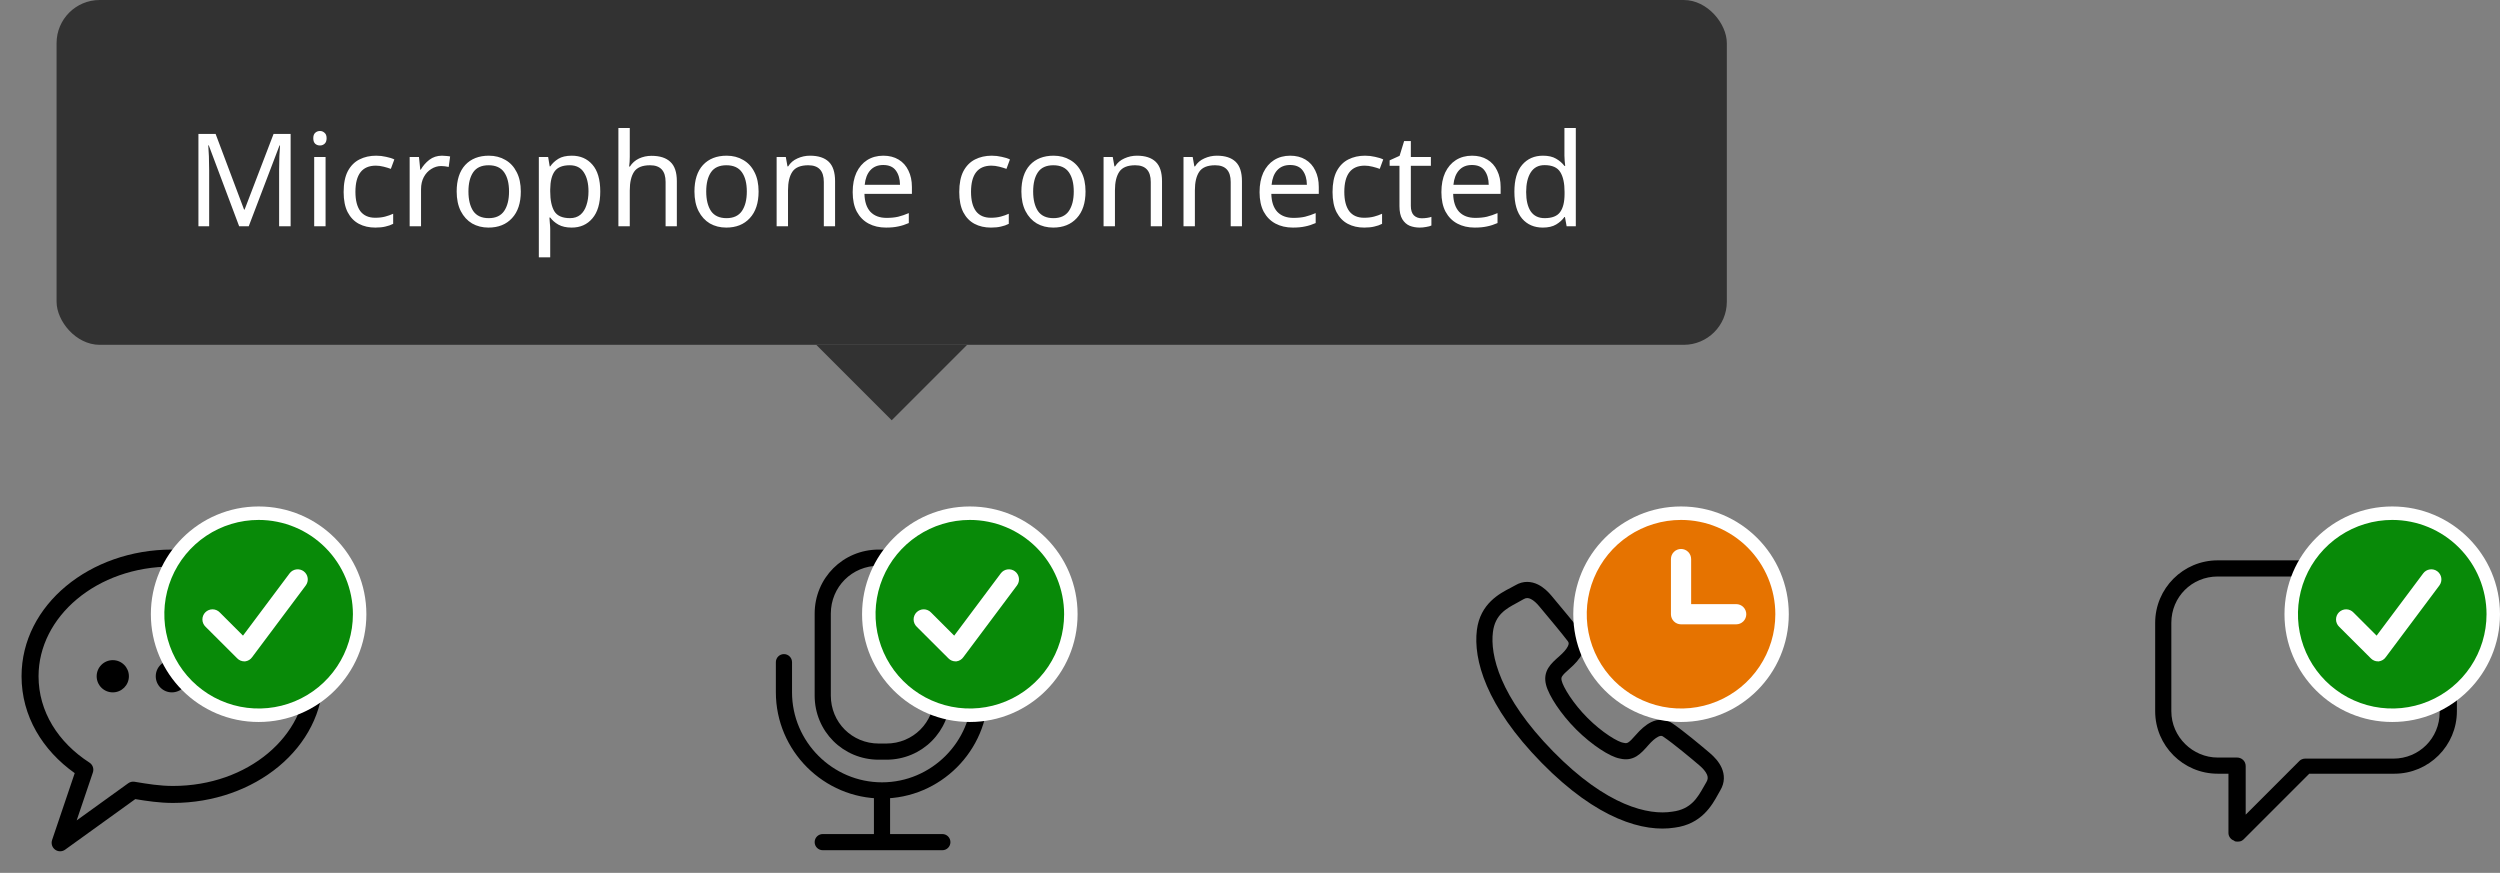 <svg width="232" height="81" viewBox="0 0 232 81" fill="none" xmlns="http://www.w3.org/2000/svg">
<rect x="0" y="0" width="232" height="81" fill="#808080" stroke="none"/>
<rect x="5.25" width="155" height="32" rx="4" fill="#323232"/>
<path d="M22.194 21L19.374 13.488H19.326C19.35 13.736 19.37 14.072 19.386 14.496C19.402 14.912 19.41 15.348 19.41 15.804V21H18.414V12.432H20.01L22.65 19.452H22.698L25.386 12.432H26.97V21H25.902V15.732C25.902 15.316 25.91 14.904 25.926 14.496C25.95 14.088 25.97 13.756 25.986 13.5H25.938L23.082 21H22.194ZM29.697 12.156C29.857 12.156 29.997 12.212 30.117 12.324C30.245 12.428 30.309 12.596 30.309 12.828C30.309 13.06 30.245 13.232 30.117 13.344C29.997 13.448 29.857 13.5 29.697 13.5C29.521 13.5 29.373 13.448 29.253 13.344C29.133 13.232 29.073 13.06 29.073 12.828C29.073 12.596 29.133 12.428 29.253 12.324C29.373 12.212 29.521 12.156 29.697 12.156ZM30.213 14.568V21H29.157V14.568H30.213ZM34.831 21.12C34.255 21.12 33.746 21.004 33.306 20.772C32.867 20.54 32.519 20.18 32.263 19.692C32.014 19.204 31.89 18.58 31.89 17.82C31.89 17.028 32.019 16.384 32.275 15.888C32.538 15.392 32.898 15.028 33.355 14.796C33.81 14.564 34.327 14.448 34.903 14.448C35.222 14.448 35.535 14.484 35.839 14.556C36.151 14.62 36.403 14.7 36.594 14.796L36.27 15.672C36.078 15.6 35.855 15.532 35.599 15.468C35.343 15.404 35.102 15.372 34.879 15.372C33.614 15.372 32.983 16.184 32.983 17.808C32.983 18.584 33.135 19.18 33.438 19.596C33.751 20.004 34.211 20.208 34.819 20.208C35.163 20.208 35.471 20.172 35.742 20.1C36.014 20.028 36.263 19.94 36.486 19.836V20.772C36.27 20.884 36.031 20.968 35.767 21.024C35.511 21.088 35.199 21.12 34.831 21.12ZM41.016 14.448C41.136 14.448 41.264 14.456 41.4 14.472C41.536 14.48 41.66 14.496 41.772 14.52L41.64 15.492C41.536 15.468 41.42 15.448 41.292 15.432C41.164 15.416 41.048 15.408 40.944 15.408C40.616 15.408 40.308 15.5 40.02 15.684C39.732 15.86 39.5 16.112 39.324 16.44C39.156 16.76 39.072 17.136 39.072 17.568V21H38.016V14.568H38.88L39 15.744H39.048C39.248 15.392 39.512 15.088 39.84 14.832C40.176 14.576 40.568 14.448 41.016 14.448ZM48.331 17.772C48.331 18.836 48.059 19.66 47.515 20.244C46.979 20.828 46.251 21.12 45.331 21.12C44.763 21.12 44.255 20.992 43.807 20.736C43.367 20.472 43.019 20.092 42.763 19.596C42.507 19.092 42.379 18.484 42.379 17.772C42.379 16.708 42.643 15.888 43.171 15.312C43.707 14.736 44.439 14.448 45.367 14.448C45.943 14.448 46.455 14.58 46.903 14.844C47.351 15.1 47.699 15.476 47.947 15.972C48.203 16.46 48.331 17.06 48.331 17.772ZM43.471 17.772C43.471 18.532 43.619 19.136 43.915 19.584C44.219 20.024 44.699 20.244 45.355 20.244C46.003 20.244 46.479 20.024 46.783 19.584C47.087 19.136 47.239 18.532 47.239 17.772C47.239 17.012 47.087 16.416 46.783 15.984C46.479 15.552 45.999 15.336 45.343 15.336C44.687 15.336 44.211 15.552 43.915 15.984C43.619 16.416 43.471 17.012 43.471 17.772ZM53.064 14.448C53.856 14.448 54.492 14.724 54.972 15.276C55.46 15.828 55.704 16.66 55.704 17.772C55.704 18.868 55.46 19.7 54.972 20.268C54.492 20.836 53.852 21.12 53.052 21.12C52.556 21.12 52.144 21.028 51.816 20.844C51.496 20.66 51.244 20.44 51.06 20.184H50.988C50.996 20.32 51.008 20.492 51.024 20.7C51.048 20.908 51.06 21.088 51.06 21.24V23.88H50.004V14.568H50.868L51.012 15.444H51.06C51.252 15.164 51.504 14.928 51.816 14.736C52.128 14.544 52.544 14.448 53.064 14.448ZM52.872 15.336C52.216 15.336 51.752 15.52 51.48 15.888C51.208 16.256 51.068 16.816 51.06 17.568V17.772C51.06 18.564 51.188 19.176 51.444 19.608C51.708 20.032 52.192 20.244 52.896 20.244C53.28 20.244 53.6 20.14 53.856 19.932C54.112 19.716 54.3 19.42 54.42 19.044C54.548 18.668 54.612 18.24 54.612 17.76C54.612 17.024 54.468 16.436 54.18 15.996C53.9 15.556 53.464 15.336 52.872 15.336ZM58.443 11.88V14.556C58.443 14.876 58.423 15.176 58.383 15.456H58.455C58.663 15.128 58.943 14.88 59.295 14.712C59.655 14.544 60.043 14.46 60.459 14.46C61.235 14.46 61.819 14.648 62.211 15.024C62.611 15.392 62.811 15.988 62.811 16.812V21H61.767V16.884C61.767 15.852 61.287 15.336 60.327 15.336C59.607 15.336 59.111 15.54 58.839 15.948C58.575 16.348 58.443 16.924 58.443 17.676V21H57.387V11.88H58.443ZM70.397 17.772C70.397 18.836 70.125 19.66 69.581 20.244C69.045 20.828 68.317 21.12 67.397 21.12C66.829 21.12 66.321 20.992 65.873 20.736C65.433 20.472 65.085 20.092 64.829 19.596C64.573 19.092 64.445 18.484 64.445 17.772C64.445 16.708 64.709 15.888 65.237 15.312C65.773 14.736 66.505 14.448 67.433 14.448C68.009 14.448 68.521 14.58 68.969 14.844C69.417 15.1 69.765 15.476 70.013 15.972C70.269 16.46 70.397 17.06 70.397 17.772ZM65.537 17.772C65.537 18.532 65.685 19.136 65.981 19.584C66.285 20.024 66.765 20.244 67.421 20.244C68.069 20.244 68.545 20.024 68.849 19.584C69.153 19.136 69.305 18.532 69.305 17.772C69.305 17.012 69.153 16.416 68.849 15.984C68.545 15.552 68.065 15.336 67.409 15.336C66.753 15.336 66.277 15.552 65.981 15.984C65.685 16.416 65.537 17.012 65.537 17.772ZM75.167 14.448C75.935 14.448 76.515 14.636 76.907 15.012C77.299 15.388 77.495 15.988 77.495 16.812V21H76.451V16.884C76.451 15.852 75.971 15.336 75.011 15.336C74.299 15.336 73.807 15.536 73.535 15.936C73.263 16.336 73.127 16.912 73.127 17.664V21H72.071V14.568H72.923L73.079 15.444H73.139C73.347 15.108 73.635 14.86 74.003 14.7C74.371 14.532 74.759 14.448 75.167 14.448ZM81.973 14.448C82.517 14.448 82.989 14.568 83.389 14.808C83.789 15.048 84.093 15.388 84.301 15.828C84.517 16.26 84.625 16.768 84.625 17.352V17.988H80.221C80.237 18.716 80.421 19.272 80.773 19.656C81.133 20.032 81.633 20.22 82.273 20.22C82.681 20.22 83.041 20.184 83.353 20.112C83.673 20.032 84.001 19.92 84.337 19.776V20.7C84.009 20.844 83.685 20.948 83.365 21.012C83.045 21.084 82.665 21.12 82.225 21.12C81.609 21.12 81.069 20.996 80.605 20.748C80.141 20.5 79.777 20.132 79.513 19.644C79.257 19.156 79.129 18.552 79.129 17.832C79.129 17.128 79.245 16.524 79.477 16.02C79.717 15.516 80.049 15.128 80.473 14.856C80.905 14.584 81.405 14.448 81.973 14.448ZM81.961 15.312C81.457 15.312 81.057 15.476 80.761 15.804C80.473 16.124 80.301 16.572 80.245 17.148H83.521C83.513 16.604 83.385 16.164 83.137 15.828C82.889 15.484 82.497 15.312 81.961 15.312ZM91.959 21.12C91.383 21.12 90.875 21.004 90.435 20.772C89.995 20.54 89.647 20.18 89.391 19.692C89.143 19.204 89.019 18.58 89.019 17.82C89.019 17.028 89.147 16.384 89.403 15.888C89.667 15.392 90.027 15.028 90.483 14.796C90.939 14.564 91.455 14.448 92.031 14.448C92.351 14.448 92.663 14.484 92.967 14.556C93.279 14.62 93.531 14.7 93.723 14.796L93.399 15.672C93.207 15.6 92.983 15.532 92.727 15.468C92.471 15.404 92.231 15.372 92.007 15.372C90.743 15.372 90.111 16.184 90.111 17.808C90.111 18.584 90.263 19.18 90.567 19.596C90.879 20.004 91.339 20.208 91.947 20.208C92.291 20.208 92.599 20.172 92.871 20.1C93.143 20.028 93.391 19.94 93.615 19.836V20.772C93.399 20.884 93.159 20.968 92.895 21.024C92.639 21.088 92.327 21.12 91.959 21.12ZM100.737 17.772C100.737 18.836 100.465 19.66 99.921 20.244C99.385 20.828 98.657 21.12 97.737 21.12C97.169 21.12 96.661 20.992 96.213 20.736C95.773 20.472 95.425 20.092 95.169 19.596C94.913 19.092 94.785 18.484 94.785 17.772C94.785 16.708 95.049 15.888 95.577 15.312C96.113 14.736 96.845 14.448 97.773 14.448C98.349 14.448 98.861 14.58 99.309 14.844C99.757 15.1 100.105 15.476 100.353 15.972C100.609 16.46 100.737 17.06 100.737 17.772ZM95.877 17.772C95.877 18.532 96.025 19.136 96.321 19.584C96.625 20.024 97.105 20.244 97.761 20.244C98.409 20.244 98.885 20.024 99.189 19.584C99.493 19.136 99.645 18.532 99.645 17.772C99.645 17.012 99.493 16.416 99.189 15.984C98.885 15.552 98.405 15.336 97.749 15.336C97.093 15.336 96.617 15.552 96.321 15.984C96.025 16.416 95.877 17.012 95.877 17.772ZM105.507 14.448C106.275 14.448 106.855 14.636 107.247 15.012C107.639 15.388 107.835 15.988 107.835 16.812V21H106.791V16.884C106.791 15.852 106.311 15.336 105.351 15.336C104.639 15.336 104.147 15.536 103.875 15.936C103.603 16.336 103.467 16.912 103.467 17.664V21H102.411V14.568H103.263L103.419 15.444H103.479C103.687 15.108 103.975 14.86 104.343 14.7C104.711 14.532 105.099 14.448 105.507 14.448ZM112.925 14.448C113.693 14.448 114.273 14.636 114.665 15.012C115.057 15.388 115.253 15.988 115.253 16.812V21H114.209V16.884C114.209 15.852 113.729 15.336 112.769 15.336C112.057 15.336 111.565 15.536 111.293 15.936C111.021 16.336 110.885 16.912 110.885 17.664V21H109.829V14.568H110.681L110.837 15.444H110.897C111.105 15.108 111.393 14.86 111.761 14.7C112.129 14.532 112.517 14.448 112.925 14.448ZM119.731 14.448C120.275 14.448 120.747 14.568 121.147 14.808C121.547 15.048 121.851 15.388 122.059 15.828C122.275 16.26 122.383 16.768 122.383 17.352V17.988H117.979C117.995 18.716 118.179 19.272 118.531 19.656C118.891 20.032 119.391 20.22 120.031 20.22C120.439 20.22 120.799 20.184 121.111 20.112C121.431 20.032 121.759 19.92 122.095 19.776V20.7C121.767 20.844 121.443 20.948 121.123 21.012C120.803 21.084 120.423 21.12 119.983 21.12C119.367 21.12 118.827 20.996 118.363 20.748C117.899 20.5 117.535 20.132 117.271 19.644C117.015 19.156 116.887 18.552 116.887 17.832C116.887 17.128 117.003 16.524 117.235 16.02C117.475 15.516 117.807 15.128 118.231 14.856C118.663 14.584 119.163 14.448 119.731 14.448ZM119.719 15.312C119.215 15.312 118.815 15.476 118.519 15.804C118.231 16.124 118.059 16.572 118.003 17.148H121.279C121.271 16.604 121.143 16.164 120.895 15.828C120.647 15.484 120.255 15.312 119.719 15.312ZM126.6 21.12C126.024 21.12 125.516 21.004 125.076 20.772C124.636 20.54 124.288 20.18 124.032 19.692C123.784 19.204 123.66 18.58 123.66 17.82C123.66 17.028 123.788 16.384 124.044 15.888C124.308 15.392 124.668 15.028 125.124 14.796C125.58 14.564 126.096 14.448 126.672 14.448C126.992 14.448 127.304 14.484 127.608 14.556C127.92 14.62 128.172 14.7 128.364 14.796L128.04 15.672C127.848 15.6 127.624 15.532 127.368 15.468C127.112 15.404 126.872 15.372 126.648 15.372C125.384 15.372 124.752 16.184 124.752 17.808C124.752 18.584 124.904 19.18 125.208 19.596C125.52 20.004 125.98 20.208 126.588 20.208C126.932 20.208 127.24 20.172 127.512 20.1C127.784 20.028 128.032 19.94 128.256 19.836V20.772C128.04 20.884 127.8 20.968 127.536 21.024C127.28 21.088 126.968 21.12 126.6 21.12ZM131.934 20.256C132.094 20.256 132.258 20.244 132.426 20.22C132.594 20.196 132.73 20.164 132.834 20.124V20.928C132.722 20.984 132.562 21.028 132.354 21.06C132.146 21.1 131.946 21.12 131.754 21.12C131.418 21.12 131.106 21.064 130.818 20.952C130.538 20.832 130.31 20.628 130.134 20.34C129.958 20.052 129.87 19.648 129.87 19.128V15.384H128.958V14.88L129.882 14.46L130.302 13.092H130.926V14.568H132.786V15.384H130.926V19.104C130.926 19.496 131.018 19.788 131.202 19.98C131.394 20.164 131.638 20.256 131.934 20.256ZM136.606 14.448C137.15 14.448 137.622 14.568 138.022 14.808C138.422 15.048 138.726 15.388 138.934 15.828C139.15 16.26 139.258 16.768 139.258 17.352V17.988H134.854C134.87 18.716 135.054 19.272 135.406 19.656C135.766 20.032 136.266 20.22 136.906 20.22C137.314 20.22 137.674 20.184 137.986 20.112C138.306 20.032 138.634 19.92 138.97 19.776V20.7C138.642 20.844 138.318 20.948 137.998 21.012C137.678 21.084 137.298 21.12 136.858 21.12C136.242 21.12 135.702 20.996 135.238 20.748C134.774 20.5 134.41 20.132 134.146 19.644C133.89 19.156 133.762 18.552 133.762 17.832C133.762 17.128 133.878 16.524 134.11 16.02C134.35 15.516 134.682 15.128 135.106 14.856C135.538 14.584 136.038 14.448 136.606 14.448ZM136.594 15.312C136.09 15.312 135.69 15.476 135.394 15.804C135.106 16.124 134.934 16.572 134.878 17.148H138.154C138.146 16.604 138.018 16.164 137.77 15.828C137.522 15.484 137.13 15.312 136.594 15.312ZM143.175 21.12C142.375 21.12 141.735 20.844 141.255 20.292C140.775 19.732 140.535 18.9 140.535 17.796C140.535 16.692 140.775 15.86 141.255 15.3C141.743 14.732 142.387 14.448 143.187 14.448C143.683 14.448 144.087 14.54 144.399 14.724C144.719 14.908 144.979 15.132 145.179 15.396H145.251C145.235 15.292 145.219 15.14 145.203 14.94C145.187 14.732 145.179 14.568 145.179 14.448V11.88H146.235V21H145.383L145.227 20.136H145.179C144.987 20.408 144.731 20.64 144.411 20.832C144.091 21.024 143.679 21.12 143.175 21.12ZM143.343 20.244C144.023 20.244 144.499 20.06 144.771 19.692C145.051 19.316 145.191 18.752 145.191 18V17.808C145.191 17.008 145.059 16.396 144.795 15.972C144.531 15.54 144.043 15.324 143.331 15.324C142.763 15.324 142.335 15.552 142.047 16.008C141.767 16.456 141.627 17.06 141.627 17.82C141.627 18.588 141.767 19.184 142.047 19.608C142.335 20.032 142.767 20.244 143.343 20.244Z" fill="white"/>
<path d="M75.75 32H89.75L82.75 39L75.75 32Z" fill="#323232"/>
<g clip-path="url(#clip0_8402_499267)">
<path d="M15.95 64.252C16.776 64.252 17.446 63.583 17.446 62.757C17.446 61.931 16.776 61.261 15.95 61.261C15.124 61.261 14.454 61.931 14.454 62.757C14.454 63.583 15.124 64.252 15.95 64.252Z" fill="black"/>
<path d="M10.466 64.252C11.292 64.252 11.962 63.583 11.962 62.757C11.962 61.931 11.292 61.261 10.466 61.261C9.64 61.261 8.97 61.931 8.97 62.757C8.97 63.583 9.64 64.252 10.466 64.252Z" fill="black"/>
<path d="M21.534 64.252C22.36 64.252 23.03 63.583 23.03 62.757C23.03 61.931 22.36 61.261 21.534 61.261C20.708 61.261 20.038 61.931 20.038 62.757C20.038 63.583 20.708 64.252 21.534 64.252Z" fill="black"/>
<path fill-rule="evenodd" clip-rule="evenodd" d="M15.95 52.577C8.965 52.577 3.577 57.239 3.577 62.757C3.577 66.029 5.39 68.891 8.301 70.769C8.605 70.965 8.736 71.342 8.62 71.684L7.115 76.134L11.9 72.686C12.07 72.563 12.283 72.514 12.49 72.548C13.694 72.749 14.829 72.936 16.05 72.936C23.035 72.936 28.423 68.274 28.423 62.757C28.423 57.242 23.039 52.577 15.95 52.577ZM2 62.757C2 56.11 8.377 51 15.95 51C23.618 51 30 56.106 30 62.757C30 69.403 23.623 74.513 16.05 74.513C14.803 74.513 13.648 74.338 12.555 74.157L6.041 78.851C5.763 79.052 5.387 79.049 5.112 78.846C4.836 78.642 4.724 78.284 4.833 77.959L6.934 71.747C3.95 69.629 2 66.456 2 62.757Z" fill="black"/>
<circle cx="24" cy="57" r="10" fill="white"/>
<path d="M24 48.25C22.269 48.25 20.578 48.763 19.139 49.725C17.7 50.686 16.578 52.053 15.916 53.651C15.254 55.25 15.081 57.01 15.418 58.707C15.756 60.404 16.589 61.964 17.813 63.187C19.037 64.411 20.596 65.244 22.293 65.582C23.99 65.919 25.75 65.746 27.349 65.084C28.947 64.422 30.314 63.3 31.275 61.861C32.237 60.422 32.75 58.731 32.75 57C32.75 54.679 31.828 52.454 30.187 50.813C28.546 49.172 26.321 48.25 24 48.25ZM28.375 54.331L23.406 60.975C23.332 61.084 23.235 61.177 23.121 61.246C23.008 61.315 22.882 61.359 22.75 61.375H22.681C22.558 61.376 22.436 61.353 22.322 61.305C22.208 61.258 22.105 61.188 22.019 61.1L19.081 58.169C18.989 58.083 18.915 57.979 18.864 57.864C18.813 57.749 18.785 57.625 18.783 57.499C18.781 57.373 18.804 57.248 18.851 57.132C18.898 57.015 18.968 56.909 19.058 56.82C19.146 56.731 19.253 56.661 19.369 56.614C19.486 56.566 19.611 56.543 19.737 56.545C19.863 56.548 19.987 56.575 20.102 56.627C20.217 56.678 20.32 56.752 20.406 56.844L22.55 58.987L26.875 53.206C27.024 53.007 27.246 52.876 27.492 52.841C27.739 52.806 27.989 52.87 28.188 53.019C28.386 53.168 28.518 53.39 28.553 53.636C28.588 53.882 28.524 54.132 28.375 54.331Z" fill="#088A08"/>
</g>
<g clip-path="url(#clip1_8402_499267)">
<path fill-rule="evenodd" clip-rule="evenodd" d="M72.75 60.7C73.164 60.7 73.5 61.036 73.5 61.45V64.25C73.5 68.836 77.264 72.6 81.85 72.6C86.436 72.6 90.2 68.836 90.2 64.25V61.45C90.2 61.036 90.536 60.7 90.95 60.7C91.364 60.7 91.7 61.036 91.7 61.45V64.25C91.7 69.664 87.264 74.1 81.85 74.1C76.436 74.1 72 69.664 72 64.25V61.45C72 61.036 72.336 60.7 72.75 60.7Z" fill="black"/>
<path fill-rule="evenodd" clip-rule="evenodd" d="M81.55 52.5C79.064 52.5 77.1 54.464 77.1 56.95V64.55C77.1 67.036 79.064 69 81.55 69H82.25C84.736 69 86.7 67.036 86.7 64.55V56.95C86.7 54.464 84.736 52.5 82.25 52.5H81.55ZM75.6 56.95C75.6 53.636 78.236 51 81.55 51H82.25C85.564 51 88.2 53.636 88.2 56.95V64.55C88.2 67.864 85.564 70.5 82.25 70.5H81.55C78.236 70.5 75.6 67.864 75.6 64.55V56.95Z" fill="black"/>
<path fill-rule="evenodd" clip-rule="evenodd" d="M81.1 78.15V73.35H82.6V78.15H81.1Z" fill="black"/>
<path fill-rule="evenodd" clip-rule="evenodd" d="M75.6 78.15C75.6 77.736 75.936 77.4 76.35 77.4H87.45C87.864 77.4 88.2 77.736 88.2 78.15C88.2 78.564 87.864 78.9 87.45 78.9H76.35C75.936 78.9 75.6 78.564 75.6 78.15Z" fill="black"/>
<circle cx="90" cy="57" r="10" fill="white"/>
<path d="M90 48.25C88.269 48.25 86.578 48.763 85.139 49.725C83.7 50.686 82.578 52.053 81.916 53.651C81.254 55.25 81.081 57.01 81.418 58.707C81.756 60.404 82.589 61.964 83.813 63.187C85.037 64.411 86.596 65.244 88.293 65.582C89.99 65.919 91.75 65.746 93.349 65.084C94.947 64.422 96.314 63.3 97.275 61.861C98.237 60.422 98.75 58.731 98.75 57C98.75 54.679 97.828 52.454 96.187 50.813C94.546 49.172 92.321 48.25 90 48.25ZM94.375 54.331L89.406 60.975C89.332 61.084 89.234 61.177 89.121 61.246C89.008 61.315 88.882 61.359 88.75 61.375H88.681C88.558 61.376 88.436 61.353 88.322 61.305C88.208 61.258 88.105 61.188 88.019 61.1L85.081 58.169C84.989 58.083 84.915 57.979 84.864 57.864C84.813 57.749 84.785 57.625 84.783 57.499C84.781 57.373 84.804 57.248 84.851 57.132C84.898 57.015 84.968 56.909 85.058 56.82C85.147 56.731 85.252 56.661 85.369 56.614C85.486 56.566 85.611 56.543 85.737 56.545C85.863 56.548 85.987 56.575 86.102 56.627C86.217 56.678 86.32 56.752 86.406 56.844L88.55 58.987L92.875 53.206C93.024 53.007 93.246 52.876 93.492 52.841C93.739 52.806 93.989 52.87 94.188 53.019C94.386 53.168 94.518 53.39 94.553 53.636C94.588 53.882 94.524 54.132 94.375 54.331Z" fill="#088A08"/>
</g>
<g clip-path="url(#clip2_8402_499267)">
<path fill-rule="evenodd" clip-rule="evenodd" d="M142.713 54.238C143.268 54.507 143.7 54.953 143.975 55.282C144.041 55.362 144.13 55.468 144.233 55.592C144.888 56.374 146.167 57.904 146.699 58.612C147.211 59.295 147.135 60.035 146.848 60.627C146.582 61.178 146.114 61.658 145.692 62.027C145.272 62.394 145.068 62.594 144.964 62.765C144.902 62.867 144.871 62.958 144.926 63.181C144.994 63.454 145.237 63.968 145.673 64.621C146.096 65.257 146.665 65.968 147.329 66.632C147.993 67.297 148.704 67.865 149.324 68.274C149.634 68.479 149.914 68.639 150.146 68.75C150.391 68.868 150.541 68.911 150.605 68.92C150.63 68.924 150.655 68.929 150.68 68.935C150.903 68.99 150.994 68.959 151.096 68.897C151.267 68.793 151.467 68.589 151.834 68.169C152.203 67.747 152.683 67.279 153.234 67.013C153.821 66.728 154.552 66.652 155.23 67.149C156.179 67.785 157.997 69.302 158.687 69.893C159.07 70.221 159.518 70.684 159.772 71.26C160.044 71.877 160.083 72.612 159.642 73.348C159.581 73.449 159.516 73.567 159.444 73.698C158.886 74.712 157.909 76.486 155.404 76.805C152.575 77.252 148.25 76.076 143.063 70.788C137.871 65.494 136.716 61.178 137.054 58.469C137.362 56.008 139.173 55.073 140.193 54.546C140.356 54.461 140.499 54.387 140.613 54.319C141.371 53.864 142.12 53.95 142.713 54.238ZM142.059 55.587C141.827 55.475 141.626 55.461 141.384 55.606C141.187 55.724 140.983 55.834 140.778 55.944C139.763 56.49 138.745 57.037 138.543 58.656C138.281 60.747 139.126 64.632 144.134 69.737C149.139 74.841 153.01 75.669 155.18 75.322C155.188 75.321 155.197 75.319 155.205 75.318C156.921 75.104 157.532 74.023 158.106 73.009C158.189 72.863 158.271 72.718 158.355 72.577C158.514 72.313 158.503 72.098 158.4 71.865C158.279 71.591 158.027 71.304 157.71 71.032C157.004 70.426 155.238 68.957 154.382 68.386C154.371 68.379 154.36 68.371 154.349 68.362C154.232 68.275 154.121 68.249 153.888 68.362C153.614 68.496 153.294 68.778 152.963 69.156C152.63 69.536 152.28 69.932 151.876 70.178C151.412 70.46 150.915 70.532 150.352 70.399C150.076 70.353 149.78 70.238 149.498 70.103C149.19 69.955 148.85 69.759 148.498 69.526C147.793 69.06 147.004 68.428 146.268 67.693C145.532 66.957 144.901 66.168 144.424 65.454C143.96 64.757 143.603 64.071 143.471 63.544C143.326 62.967 143.395 62.458 143.683 61.985C143.929 61.581 144.325 61.231 144.705 60.898C145.083 60.567 145.366 60.247 145.499 59.973C145.612 59.74 145.586 59.63 145.499 59.513C144.995 58.841 143.755 57.358 143.093 56.566C142.986 56.438 142.894 56.328 142.822 56.243C142.597 55.972 142.329 55.718 142.059 55.587Z" fill="black"/>
<circle cx="156" cy="57" r="10" fill="white"/>
<path d="M156 48.25C154.269 48.25 152.578 48.763 151.139 49.725C149.7 50.686 148.578 52.053 147.916 53.651C147.254 55.25 147.081 57.01 147.418 58.707C147.756 60.404 148.589 61.964 149.813 63.187C151.037 64.411 152.596 65.244 154.293 65.582C155.99 65.919 157.75 65.746 159.348 65.084C160.947 64.422 162.314 63.3 163.275 61.861C164.237 60.422 164.75 58.731 164.75 57C164.75 54.679 163.828 52.454 162.187 50.813C160.546 49.172 158.321 48.25 156 48.25ZM161.119 57.938H156C155.751 57.938 155.513 57.839 155.337 57.663C155.161 57.487 155.063 57.249 155.063 57V51.881C155.063 51.633 155.161 51.394 155.337 51.218C155.513 51.042 155.751 50.944 156 50.944C156.249 50.944 156.487 51.042 156.663 51.218C156.839 51.394 156.938 51.633 156.938 51.881V56.062H161.119C161.367 56.062 161.606 56.161 161.782 56.337C161.957 56.513 162.056 56.751 162.056 57C162.056 57.249 161.957 57.487 161.782 57.663C161.606 57.839 161.367 57.938 161.119 57.938Z" fill="#E67300"/>
</g>
<g clip-path="url(#clip3_8402_499267)">
<path d="M207.6 78.1C207.5 78.1 207.4 78.1 207.3 78C207 77.9 206.8 77.6 206.8 77.3V71.8H205.8C202.6 71.8 200 69.2 200 66V57.8C200 54.6 202.6 52 205.8 52H222.1C225.4 52 228 54.6 228 57.8V66C228 69.2 225.4 71.8 222.2 71.8H214.3L208.2 77.9C208 78.1 207.8 78.1 207.6 78.1ZM205.8 53.5C203.4 53.5 201.5 55.4 201.5 57.8V66C201.5 68.4 203.5 70.3 205.8 70.3H207.6C208 70.3 208.4 70.6 208.4 71.1V75.6L213.4 70.6C213.5 70.5 213.7 70.4 213.9 70.4H222.1C224.5 70.4 226.4 68.5 226.4 66.1V57.8C226.4 55.4 224.5 53.5 222.1 53.5H205.8Z" fill="black"/>
<circle cx="222" cy="57" r="10" fill="white"/>
<path d="M222 48.25C220.269 48.25 218.578 48.763 217.139 49.725C215.7 50.686 214.578 52.053 213.916 53.651C213.254 55.25 213.081 57.01 213.418 58.707C213.756 60.404 214.589 61.964 215.813 63.187C217.037 64.411 218.596 65.244 220.293 65.582C221.99 65.919 223.75 65.746 225.348 65.084C226.947 64.422 228.314 63.3 229.275 61.861C230.237 60.422 230.75 58.731 230.75 57C230.75 54.679 229.828 52.454 228.187 50.813C226.546 49.172 224.321 48.25 222 48.25ZM226.375 54.331L221.406 60.975C221.332 61.084 221.234 61.177 221.121 61.246C221.008 61.315 220.882 61.359 220.75 61.375H220.681C220.558 61.376 220.436 61.353 220.322 61.305C220.208 61.258 220.105 61.188 220.019 61.1L217.081 58.169C216.989 58.083 216.915 57.979 216.864 57.864C216.813 57.749 216.785 57.625 216.783 57.499C216.781 57.373 216.804 57.248 216.851 57.132C216.898 57.015 216.968 56.909 217.057 56.82C217.146 56.731 217.253 56.661 217.369 56.614C217.486 56.566 217.611 56.543 217.737 56.545C217.863 56.548 217.987 56.575 218.102 56.627C218.217 56.678 218.32 56.752 218.406 56.844L220.55 58.987L224.875 53.206C225.024 53.007 225.246 52.876 225.492 52.841C225.739 52.806 225.989 52.87 226.188 53.019C226.386 53.168 226.518 53.39 226.553 53.636C226.588 53.882 226.524 54.132 226.375 54.331Z" fill="#088A08"/>
</g>
<defs>
<clipPath id="clip0_8402_499267">
<rect width="34" height="34" fill="white" transform="translate(0 47)"/>
</clipPath>
<clipPath id="clip1_8402_499267">
<rect width="34" height="34" fill="white" transform="translate(66 47)"/>
</clipPath>
<clipPath id="clip2_8402_499267">
<rect width="34" height="34" fill="white" transform="translate(132 47)"/>
</clipPath>
<clipPath id="clip3_8402_499267">
<rect width="34" height="34" fill="white" transform="translate(198 47)"/>
</clipPath>
</defs>
</svg>

